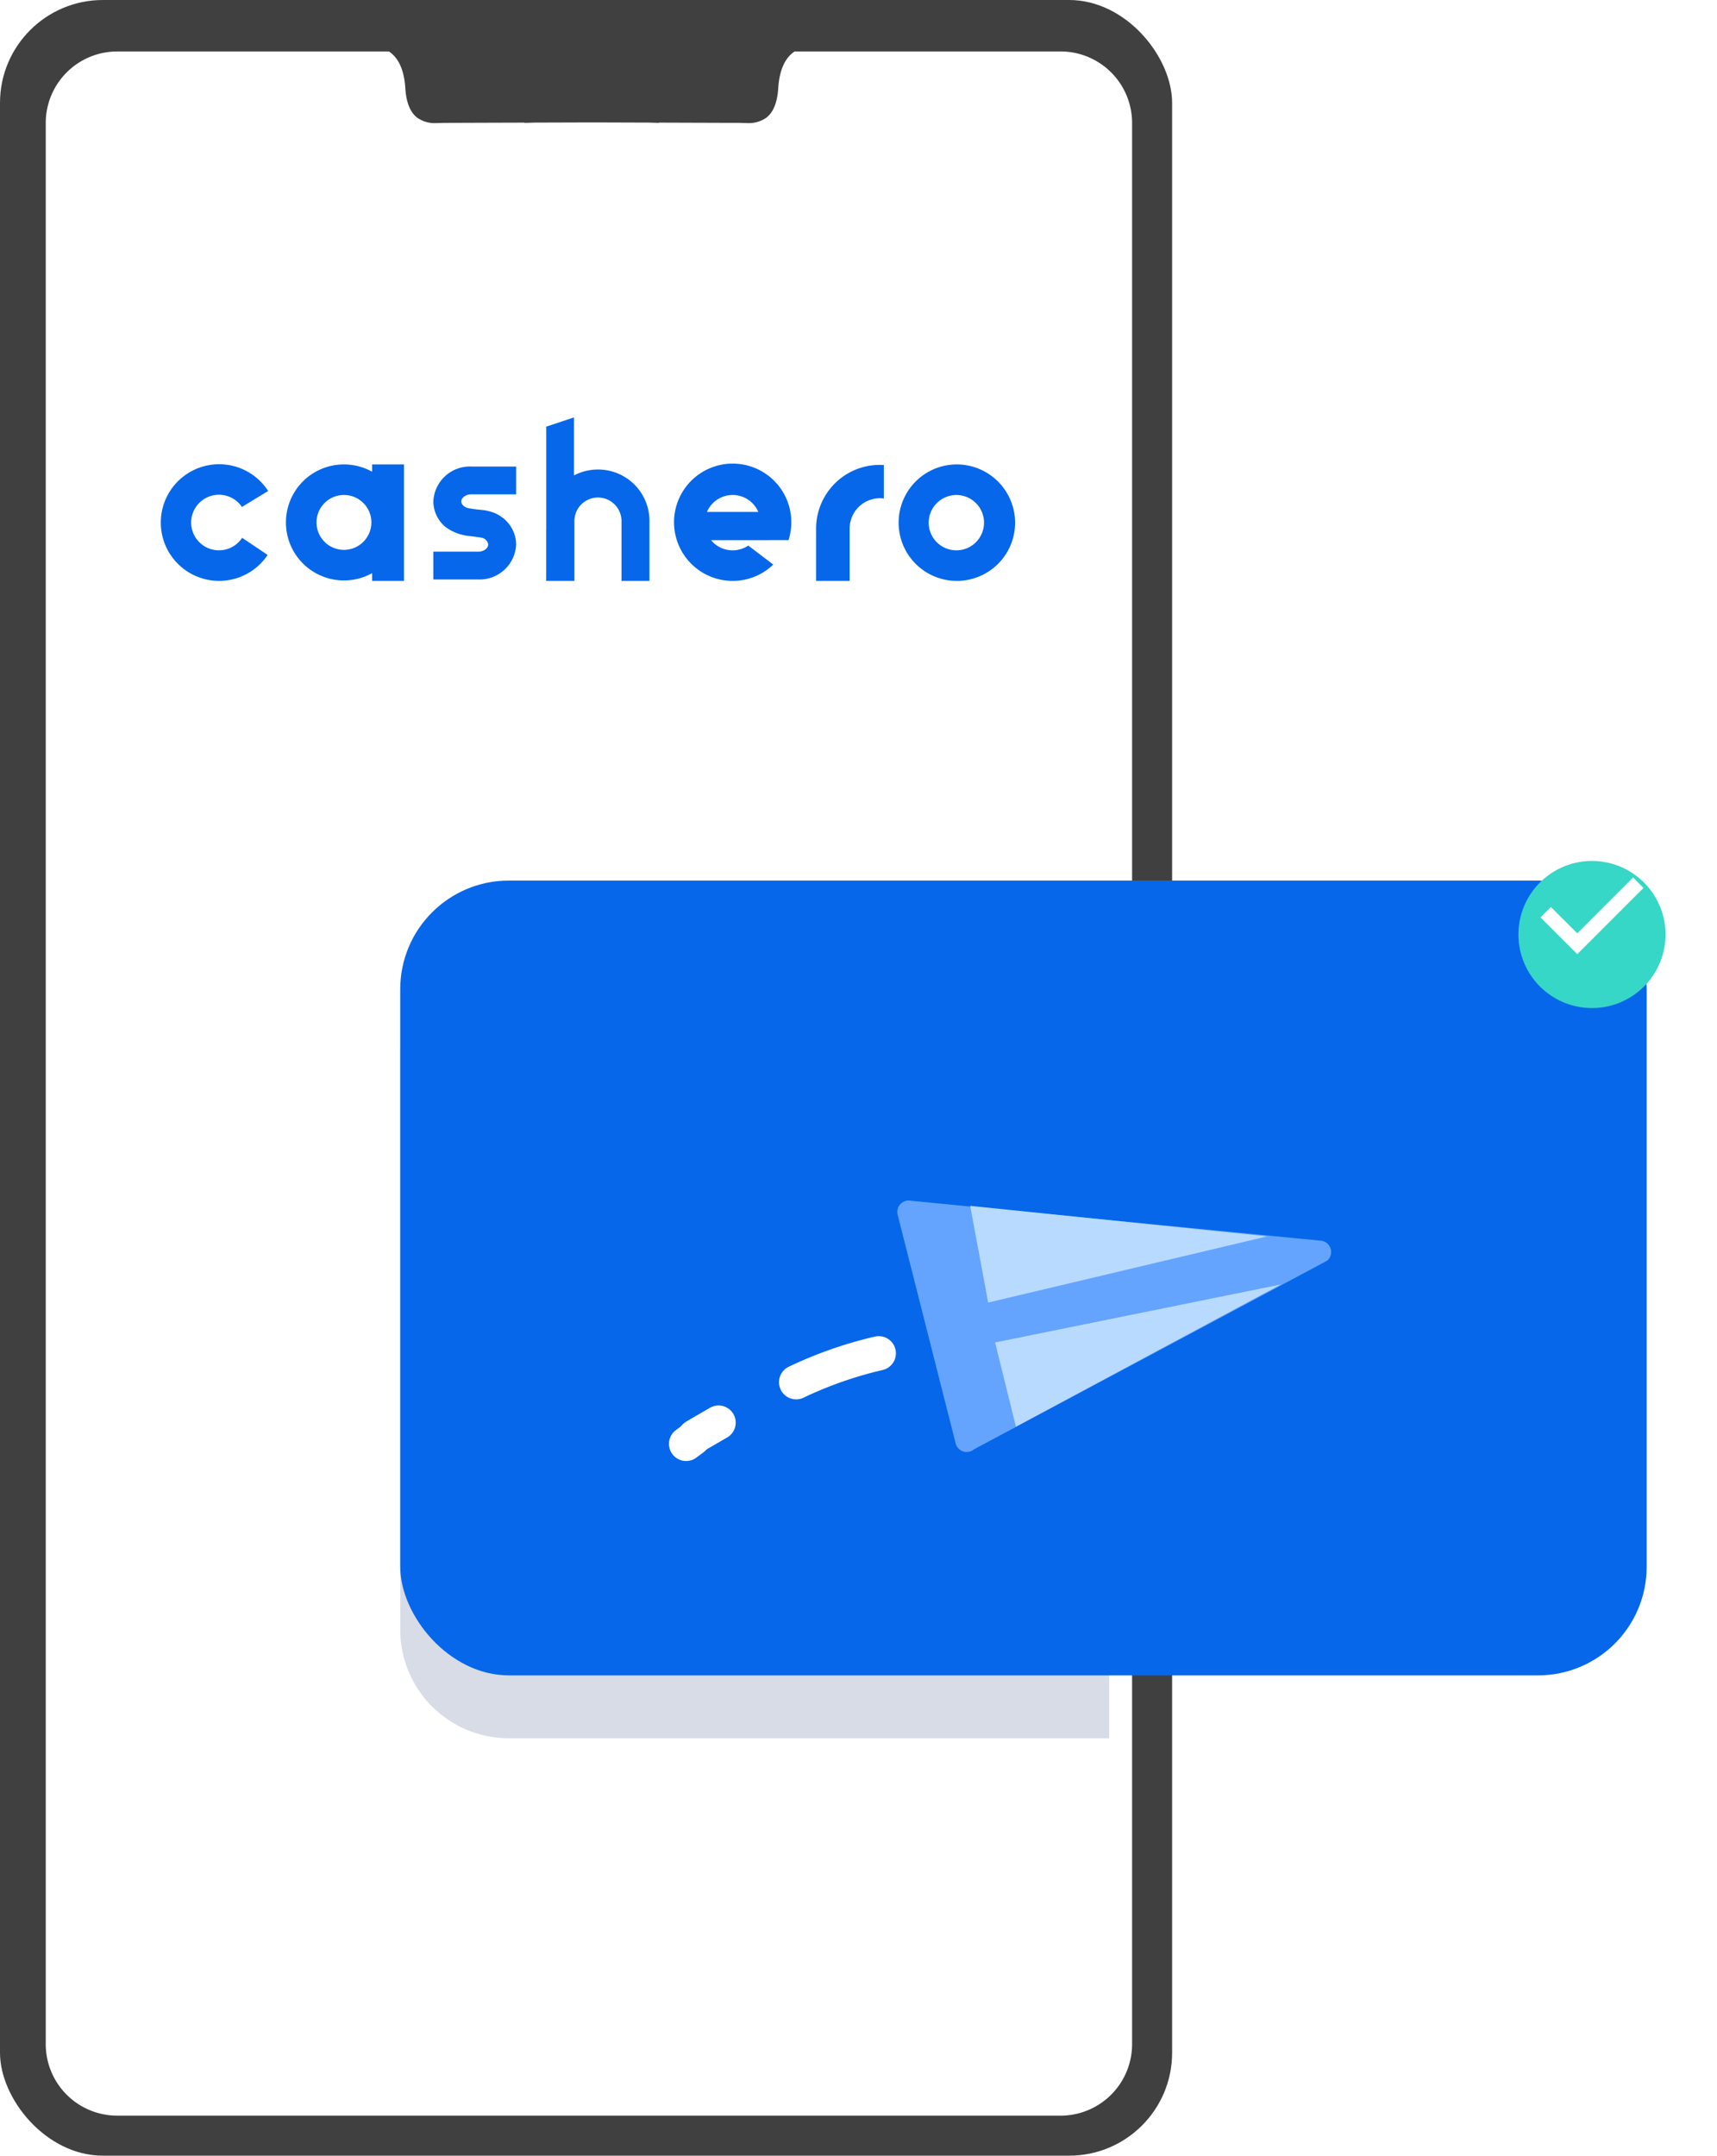<svg xmlns="http://www.w3.org/2000/svg" xmlns:xlink="http://www.w3.org/1999/xlink" width="300.299" height="377" viewBox="0 0 300.299 377">
  <defs>
    <filter id="Path_1489" x="256.573" y="141.573" width="43.726" height="43.726" filterUnits="userSpaceOnUse">
      <feOffset dy="3" input="SourceAlpha"/>
      <feGaussianBlur stdDeviation="3" result="blur"/>
      <feFlood flood-opacity="0.161"/>
      <feComposite operator="in" in2="blur"/>
      <feComposite in="SourceGraphic"/>
    </filter>
  </defs>
  <g id="Group_3876" data-name="Group 3876" transform="translate(-216 -1031)">
    <rect id="Rectangle_682" data-name="Rectangle 682" width="205" height="377" rx="18" transform="translate(216 1031)" fill="#404040"/>
    <path id="Subtraction_2" data-name="Subtraction 2" d="M177.5,361H12.5A12.509,12.509,0,0,1,0,348.509V12.491A12.509,12.509,0,0,1,12.5,0H60.018c1.709,1.119,2.677,3.294,2.876,6.466.152,2.431.839,4.145,2.039,5.093a5.293,5.293,0,0,0,3.4.967c.3,0,.583-.01.835-.02h.008c.206-.008.419-.015.6-.015h.416c1.559-.005,7.284-.026,13.56-.045v.047l1.763-.051c3.381-.011,6.938-.023,9.986-.031,3.049.008,6.605.02,9.986.031l1.759.051v-.047l12.84.043.715,0h.422c.181,0,.393.008.6.015h.007c.252.009.539.02.836.02a5.3,5.3,0,0,0,3.4-.967c1.2-.949,1.888-2.663,2.041-5.093.2-3.171,1.165-5.347,2.874-6.466H177.5A12.509,12.509,0,0,1,190,12.491V348.509A12.509,12.509,0,0,1,177.5,361Z" transform="translate(224 1040)" fill="#fff"/>
    <g id="Group_3694" data-name="Group 3694" transform="translate(0 3)">
      <path id="Intersection_1" data-name="Intersection 1" d="M-12386,843a19,19,0,0,1-19-19V723a19,19,0,0,1,19-19h105V843Z" transform="translate(12691 489)" fill="#d8dce6"/>
      <rect id="Rectangle_683" data-name="Rectangle 683" width="218" height="139" rx="19" transform="translate(286 1182)" fill="#0667eb"/>
      <g id="Group_2915" data-name="Group 2915" transform="translate(244 1101)">
        <g id="Group_2914" data-name="Group 2914">
          <path id="Path_36" data-name="Path 36" d="M202.844,260.821a4.859,4.859,0,1,1-.035-5.4l4.586-2.79a10.2,10.2,0,1,0-.092,11.182Z" transform="translate(-188.495 -239.763)" fill="#0667eb"/>
          <path id="Path_37" data-name="Path 37" d="M278.961,248.084v1.276a10.145,10.145,0,1,0,0,17.738v1.356h5.583V248.084h-5.583Zm-4.951,14.944a4.8,4.8,0,1,1,4.829-4.8A4.819,4.819,0,0,1,274.01,263.028Z" transform="translate(-241.882 -239.862)" fill="#0667eb"/>
          <path id="Path_38" data-name="Path 38" d="M359.309,254.221h7.851v-4.86h-7.851a6.392,6.392,0,0,0-6.632,6.105,5.864,5.864,0,0,0,2.138,4.473,8.312,8.312,0,0,0,4.329,1.587c.713.091,1.267.171,1.6.221a2.112,2.112,0,0,1,.256.038l.086.014v.006a1.392,1.392,0,0,1,1.183,1.185c0,.683-.8,1.26-1.742,1.26h-7.851v4.86h7.851a6.4,6.4,0,0,0,6.632-6.12,5.936,5.936,0,0,0-2.468-4.752.883.883,0,0,1-.105-.076l-.025-.019a6.735,6.735,0,0,0-.988-.581,8.726,8.726,0,0,0-2.1-.577c-.294-.029-.553-.057-.8-.084a.455.455,0,0,1-.06,0c-.557-.054-1.34-.179-1.645-.228-.778-.119-1.406-.627-1.406-1.208C357.567,254.8,358.381,254.221,359.309,254.221Z" transform="translate(-304.886 -240.77)" fill="#0667eb"/>
          <path id="Path_39" data-name="Path 39" d="M429.55,228.778a9.005,9.005,0,0,0-4.2,1.034V219.666l-4.849,1.62v18.088h-.01v8.884h4.939V237.729a4.117,4.117,0,0,1,8.233,0v10.529h4.89V237.73A8.979,8.979,0,0,0,429.55,228.778Z" transform="translate(-352.965 -219.666)" fill="#0667eb"/>
          <path id="Path_40" data-name="Path 40" d="M514.019,261.328h3.311a10.257,10.257,0,1,0-9.777,7.128,10.239,10.239,0,0,0,7.107-2.857l-4.376-3.324a4.882,4.882,0,0,1-6.5-.939h10.231v-.008Zm-6.466-7.9a4.876,4.876,0,0,1,4.488,2.964h-8.977A4.878,4.878,0,0,1,507.553,253.431Z" transform="translate(-407.418 -239.863)" fill="#0667eb"/>
          <path id="Path_41" data-name="Path 41" d="M588.54,268.654v-9.182a5.3,5.3,0,0,1,5.308-5.276,5.353,5.353,0,0,1,.672.047v-5.857c-.223-.013-.446-.022-.672-.022a11.14,11.14,0,0,0-11.176,11.107v9.182h5.868Z" transform="translate(-467.937 -240.062)" fill="#0667eb"/>
          <path id="Path_42" data-name="Path 42" d="M642.08,253.431a4.84,4.84,0,1,1-4.869,4.84,4.86,4.86,0,0,1,4.869-4.84m0-5.346a10.186,10.186,0,1,0,10.248,10.185,10.217,10.217,0,0,0-10.248-10.185Z" transform="translate(-502.788 -239.864)" fill="#0667eb"/>
        </g>
      </g>
      <path id="Path_1481" data-name="Path 1481" d="M13492.649,524.107a70.6,70.6,0,0,1,14.445-5.056" transform="translate(-13137.405 745.623)" fill="none" stroke="#fff" stroke-linecap="round" stroke-width="6"/>
      <path id="Path_1482" data-name="Path 1482" d="M13473.405,534.89c3.838-2.725-1.752.6,5.675-3.715" transform="translate(-13137.405 745.623)" fill="none" stroke="#fff" stroke-linecap="round" stroke-width="6"/>
      <path id="Path_1485" data-name="Path 1485" d="M26.777-34.471a2,2,0,0,1,3.6,0L46.232,33.685a2,2,0,0,1-1.8,2.874L3.2,36a2,2,0,0,1-1.8-2.874Z" transform="matrix(0.259, 0.966, -0.966, 0.259, 406.952, 1228.06)" fill="#64a4ff"/>
      <path id="Path_1483" data-name="Path 1483" d="M13523.088,493.265l3.14,16.914,48.793-11.576Z" transform="translate(-13137.405 745.623)" fill="#b8daff"/>
      <path id="Path_1484" data-name="Path 1484" d="M13527.447,517.154l49.954-10.137-46.314,24.87Z" transform="translate(-13137.405 745.623)" fill="#b8daff"/>
      <g id="Group_3693" data-name="Group 3693" transform="translate(474 -91)">
        <g id="Group_3692" data-name="Group 3692" transform="translate(5 1264)">
          <g transform="matrix(1, 0, 0, 1, -263, -145)" filter="url(#Path_1489)">
            <path id="Path_1489-2" data-name="Path 1489" d="M14.863,2A12.863,12.863,0,1,0,27.726,14.863,12.868,12.868,0,0,0,14.863,2Z" transform="translate(263.57 145.57)" fill="#36d7c7"/>
          </g>
          <path id="Path_1488" data-name="Path 1488" d="M11.431,19.983,5,13.552l1.814-1.814,4.618,4.6L21.194,6.58l1.814,1.827Z" transform="translate(1.431 1.884)" fill="#fff"/>
          <path id="Path_1486" data-name="Path 1486" d="M0,0H30.871V30.871H0Z" fill="none"/>
        </g>
      </g>
    </g>
  </g>
</svg>
